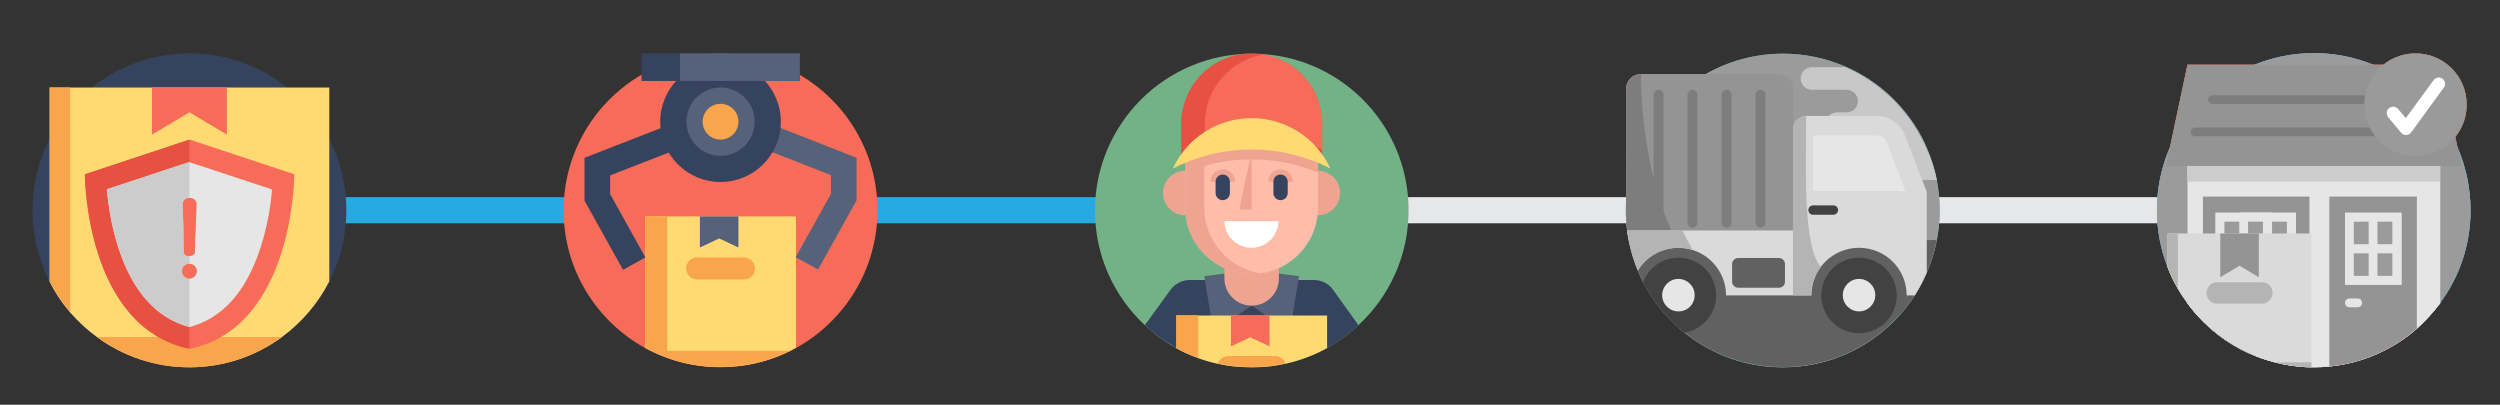 <?xml version="1.0" encoding="utf-8"?>
<!-- Generator: Adobe Illustrator 19.0.0, SVG Export Plug-In . SVG Version: 6.00 Build 0)  -->
<svg version="1.1" xmlns="http://www.w3.org/2000/svg" xmlns:xlink="http://www.w3.org/1999/xlink" x="0px" y="0px"
	 viewBox="0 0 908 147" style="enable-background:new 0 0 908 147;" xml:space="preserve">
<rect x="0" y="0" width="908" height="147" fill="#333333" stroke="none"/>
<style type="text/css">
	.st0{fill:#27AAE1;}
	.st1{fill:#E6E7E8;}
	.st2{fill:#73B287;}
	.st3{fill:#36435E;}
	.st4{fill:#55627A;}
	.st5{fill:#EFA492;}
	.st6{fill:#FFBDA9;}
	.st7{fill:#E85142;}
	.st8{fill:#F76C59;}
	.st9{fill:#FFFFFF;}
	.st10{fill:#FFDA73;}
	.st11{fill:#F9A54B;}
	.st12{fill:#E6E6E6;}
	.st13{fill:#CCCCCC;}
	.st14{fill:#52B5D8;}
	.st15{fill:#58595B;}
	.st16{fill:#939598;}
	.st17{fill:#6D6E71;}
	.st18{fill:#EF4136;}
	.st19{fill:#92DCF0;}
	.st20{fill:#3B404D;}
	.st21{display:none;}
	.st22{display:inline;}
	.st23{fill:#9A9A9A;}
	.st24{fill:#424242;}
	.st25{fill:#616161;}
	.st26{fill:#B9B9B9;}
	.st27{fill:#CFCFCF;}
	.st28{fill:#7D7D7D;}
	.st29{fill:#949494;}
	.st30{fill:#DADADA;}
	.st31{fill:#B4B4B4;}
	.st32{fill:#9B9B9B;}
	.st33{fill:#595959;}
	.st34{fill:#959595;}
	.st35{fill:#6E6E6E;}
	.st36{fill:#747474;}
	.st37{display:inline;fill:#FFFFFF;}
	.st38{fill:#C8C8C8;}
	.st39{fill:#404040;}
</style>
<g id="Layer_7">
	<rect id="XMLID_28_" x="118.2" y="71.6" class="st0" width="94.5" height="9.5"/>
	<rect id="XMLID_112_" x="311.1" y="71.6" class="st0" width="94.5" height="9.5"/>
	<rect id="XMLID_113_" x="504" y="71.6" class="st1" width="94.5" height="9.5"/>
	<rect id="XMLID_114_" x="696.9" y="71.6" class="st1" width="94.5" height="9.5"/>
</g>
<g id="Layer_1">
	<g id="XMLID_203_">
		<path id="XMLID_280_" class="st2" d="M511.6,76.4c0,16.5-7,31.3-18.2,41.7c-3.4,3.2-7.3,6-11.4,8.3c-4.7,2.6-9.7,4.5-15.1,5.7
			c-2.4,0.5-4.8,0.9-7.2,1.1c-1.7,0.1-3.4,0.2-5.1,0.2c-1.7,0-3.4-0.1-5.1-0.2c-2.5-0.2-4.9-0.6-7.2-1.1c-2.4-0.5-4.8-1.2-7-2
			c-2.8-1-5.5-2.2-8-3.6c-4.2-2.3-8-5.1-11.4-8.3c-11.2-10.4-18.2-25.2-18.2-41.7c0-31.5,25.5-57,57-57S511.6,44.9,511.6,76.4
			L511.6,76.4z M511.6,76.4"/>
		<path id="XMLID_277_" class="st3" d="M493.4,118.1c-10.2,9.5-23.8,15.3-38.8,15.3c-15,0-28.6-5.8-38.8-15.3l9.3-12.8
			c1.6-2.2,4.2-3.6,7-3.6h45.1c2.8,0,5.4,1.3,7,3.6L493.4,118.1z M493.4,118.1"/>
		<path id="XMLID_274_" class="st4" d="M454.6,111l-13.9,9.5l-3.3-20.2l9.3-1.2L454.6,111z M454.6,111"/>
		<path id="XMLID_271_" class="st4" d="M454.6,111l13.9,9.5l3.3-20.2l-9.3-1.2L454.6,111z M454.6,111"/>
		<path id="XMLID_268_" class="st5" d="M454.6,111c-5.5,0-9.9-4.4-9.9-9.9v-8.7h19.8v8.7C464.5,106.6,460.1,111,454.6,111L454.6,111
			z M454.6,111"/>
		<path id="XMLID_265_" class="st5" d="M438.6,70.1c0,4.5-3.6,8.1-8.1,8.1c-4.5,0-8.1-3.6-8.1-8.1c0-4.5,3.6-8.1,8.1-8.1
			C434.9,62,438.6,65.6,438.6,70.1L438.6,70.1z M438.6,70.1"/>
		<path id="XMLID_262_" class="st5" d="M486.7,70.1c0,4.5-3.6,8.1-8.1,8.1c-4.5,0-8.1-3.6-8.1-8.1c0-4.5,3.6-8.1,8.1-8.1
			C483.1,62,486.7,65.6,486.7,70.1L486.7,70.1z M486.7,70.1"/>
		<path id="XMLID_259_" class="st6" d="M478.7,48.7v26.7c0,13.3-10.8,24.1-24.1,24.1c-13.3,0-24.1-10.8-24.1-24.1V48.7H478.7z
			 M478.7,48.7"/>
		<path id="XMLID_256_" class="st5" d="M458.1,99.3c-1.1,0.2-2.3,0.2-3.5,0.2c-13.3,0-24.1-10.8-24.1-24.1V48.7h6.9v26.7
			C437.4,87.5,446.4,97.6,458.1,99.3L458.1,99.3z M458.1,99.3"/>
		<path id="XMLID_253_" class="st7" d="M480.2,45v13.3L461,49.4l-3.9-1.8L437.6,55l-8.6,3.3V45c0-14.1,11.4-25.6,25.6-25.6
			c1.5,0,2.9,0.1,4.3,0.4C471,21.8,480.2,32.3,480.2,45L480.2,45z M480.2,45"/>
		<path id="XMLID_250_" class="st8" d="M480.2,45v9.3l-14.5-6.7l-4.7,1.8l-3.9-1.8L437.6,55V45c0-12.7,9.2-23.2,21.3-25.2
			C471,21.8,480.2,32.3,480.2,45L480.2,45z M480.2,45"/>
		<path id="XMLID_247_" class="st9" d="M464.3,80.3c0,0.1,0,0.2,0,0.3c0,1-0.2,2.1-0.6,3c-0.1,0.1-0.1,0.3-0.2,0.4
			c-0.4,0.9-0.8,1.7-1.4,2.4c-0.3,0.4-0.6,0.7-1,1c-1.7,1.6-4,2.6-6.6,2.6c-2.5,0-4.8-1-6.6-2.6c-0.3-0.3-0.7-0.7-1-1
			c-0.6-0.7-1.1-1.5-1.4-2.4c-0.1-0.1-0.1-0.3-0.2-0.4c-0.3-0.9-0.5-1.9-0.6-3c0-0.1,0-0.2,0-0.3H464.3z M464.3,80.3"/>
		<path id="XMLID_244_" class="st5" d="M454.6,54.8l-4.5,21.3h4.5V54.8z M454.6,54.8"/>
		<path id="XMLID_241_" class="st5" d="M448.6,66c0-2.5-2-4.5-4.5-4.5c-2.5,0-4.5,2-4.5,4.5H448.6z M448.6,66"/>
		<path id="XMLID_238_" class="st5" d="M469.6,66c0-2.5-2-4.5-4.5-4.5c-2.5,0-4.5,2-4.5,4.5H469.6z M469.6,66"/>
		<path id="XMLID_235_" class="st3" d="M444.1,63.4c1.5,0,2.6,1.2,2.6,2.6v4.1c0,1.5-1.2,2.6-2.6,2.6c-1.5,0-2.6-1.2-2.6-2.6V66
			C441.5,64.5,442.7,63.4,444.1,63.4L444.1,63.4z M444.1,63.4"/>
		<path id="XMLID_231_" class="st3" d="M465.1,63.4c1.5,0,2.6,1.2,2.6,2.6v4.1c0,1.5-1.2,2.6-2.6,2.6c-1.5,0-2.6-1.2-2.6-2.6V66
			C462.5,64.5,463.6,63.4,465.1,63.4L465.1,63.4z M465.1,63.4"/>
		<path id="XMLID_227_" class="st5" d="M478.7,57.7v5c-7.4-3.1-15.6-4.8-24.1-4.8c-8.6,0-16.7,1.7-24.1,4.8v-5c3.3-4,7.6-7.1,12.5-9
			c3.6-1.4,7.5-2.2,11.6-2.2c4.1,0,8,0.8,11.6,2.2C471.1,50.6,475.4,53.7,478.7,57.7L478.7,57.7z M478.7,57.7"/>
		<path id="XMLID_222_" class="st10" d="M454.6,54.3c10.3,0,20,2.5,28.6,6.9c-5-10.8-15.9-18.3-28.6-18.3
			c-12.7,0-23.6,7.5-28.6,18.3C434.6,56.8,444.3,54.3,454.6,54.3L454.6,54.3z M454.6,54.3"/>
		<path id="XMLID_218_" class="st10" d="M482,114.5v11.9c-4.7,2.6-9.7,4.5-15.1,5.7c-2.4,0.5-4.8,0.9-7.2,1.1
			c-1.7,0.1-3.4,0.2-5.1,0.2c-1.7,0-3.4-0.1-5.1-0.2c-2.5-0.2-4.9-0.6-7.2-1.1c-2.4-0.5-4.8-1.2-7-2c-2.8-1-5.5-2.2-8-3.6v-11.9H482
			z M482,114.5"/>
		<path id="XMLID_213_" class="st11" d="M435.2,114.5V130c-2.8-1-5.5-2.2-8-3.6v-11.9H435.2z M435.2,114.5"/>
		<path id="XMLID_209_" class="st11" d="M466.9,132c-2.4,0.5-4.8,0.9-7.2,1.1c-1.7,0.1-3.4,0.2-5.1,0.2c-1.7,0-3.4-0.1-5.1-0.2
			c-2.5-0.2-4.9-0.6-7.2-1.1c0.2-0.6,0.5-1.1,1-1.5c0.7-0.7,1.7-1.2,2.9-1.2h17C464.9,129.3,466.4,130.4,466.9,132L466.9,132z
			 M466.9,132"/>
		<path id="XMLID_204_" class="st8" d="M461.1,125.8l-7-3.3l-7,3.3v-11.3h14V125.8z M461.1,125.8"/>
	</g>
</g>
<g id="Layer_5">
	<g id="XMLID_581_">
		<path id="XMLID_612_" class="st3" d="M125.8,76.4c0,31.5-25.5,57-57,57s-57-25.5-57-57s25.5-57,57-57S125.8,44.9,125.8,76.4
			L125.8,76.4z M125.8,76.4"/>
		<path id="XMLID_609_" class="st10" d="M119.6,31.8v70.4c-4.1,8-10,14.9-17.2,20.2c-9.4,6.9-21,11-33.6,11s-24.2-4.1-33.6-11
			c-3.6-2.6-6.9-5.7-9.8-9c-2.9-3.4-5.4-7.1-7.4-11.1V31.8H119.6z M119.6,31.8"/>
		<path id="XMLID_606_" class="st11" d="M102.4,122.4c-9.4,6.9-21,11-33.6,11s-24.2-4.1-33.6-11H102.4z M102.4,122.4"/>
		<path id="XMLID_603_" class="st11" d="M25.5,31.8v81.6c-2.9-3.4-5.4-7.1-7.4-11.1V31.8H25.5z M25.5,31.8"/>
		<path id="XMLID_600_" class="st8" d="M82.4,48.9l-13.6-8.1l-13.6,8.1V31.8h27.2V48.9z M82.4,48.9"/>
		<path id="XMLID_597_" class="st8" d="M106.9,63.3c0,0,0,55.5-38,63.4c-38-8-38-63.4-38-63.4l38-12.6L106.9,63.3z M106.9,63.3"/>
		<path id="XMLID_594_" class="st7" d="M68.8,50.7v76c-38-8-38-63.4-38-63.4L68.8,50.7z M68.8,50.7"/>
		<path id="XMLID_591_" class="st12" d="M98.8,68.8c-0.4,5.1-1.5,13-4.2,21.2c-5.2,16-13.8,25.6-25.8,28.8
			c-12-3.2-20.7-12.9-25.9-29.1c-2.6-8.1-3.6-15.9-4.1-20.9l30-9.9L98.8,68.8z M98.8,68.8"/>
		<path id="XMLID_588_" class="st13" d="M68.8,58.8v59.9c-12-3.2-20.7-12.9-25.9-29.1c-2.6-8.1-3.6-15.9-4.1-20.9L68.8,58.8z
			 M68.8,58.8"/>
		<path id="XMLID_585_" class="st8" d="M66.8,91.5c0,1,0.7,1.5,2,1.5c0.8,0,2-0.4,2-1.5c0-2.6,0.1-5.7,0.3-8.7
			c0.1-3,0.3-6.1,0.3-8.7c0-1.3-1-2.2-2.5-2.2c-1.5,0-2.5,0.9-2.5,2.2c0,2.6,0.1,5.7,0.3,8.7C66.7,85.8,66.8,88.9,66.8,91.5
			L66.8,91.5z M66.8,91.5"/>
		<path id="XMLID_582_" class="st8" d="M68.8,95.8c-1.5,0-2.7,1.2-2.7,2.7c0,1.5,1.2,2.7,2.7,2.7c1.5,0,2.7-1.3,2.7-2.7
			C71.6,97.1,70.3,95.8,68.8,95.8L68.8,95.8z M68.8,95.8"/>
	</g>
</g>
<g id="Layer_6">
	<g id="XMLID_331_">
		<path id="XMLID_399_" class="st14" d="M897.3,76.4c0,12.6-4.1,24.3-11.1,33.7c-10.4,14.1-27.1,23.2-45.9,23.2c-0.3,0-0.5,0-0.8,0
			c-1.6,0-3.3-0.1-4.8-0.3c-2.9-0.3-5.8-0.8-8.6-1.5c-8.7-2.2-16.7-6.5-23.3-12.3c-3.1-2.7-5.9-5.8-8.4-9.2
			c-1.2-1.7-2.4-3.4-3.4-5.2c-1.5-2.6-2.8-5.2-3.8-8c-2.5-6.4-3.8-13.3-3.8-20.5c0-31.5,25.5-57,57-57S897.3,44.9,897.3,76.4
			L897.3,76.4z M897.3,76.4"/>
		<path id="XMLID_396_" class="st12" d="M886.3,55.7v54.4c-2.5,3.3-5.3,6.4-8.4,9.2c-8.7,7.6-19.7,12.6-31.8,13.8
			c-1.9,0.2-3.7,0.3-5.7,0.3c-7.5,0-14.7-1.5-21.3-4.1c-7.2-2.9-13.7-7.2-19-12.6c-2-2-3.9-4.2-5.6-6.5V55.7H886.3z M886.3,55.7"/>
		<rect id="XMLID_395_" x="794.4" y="55.7" class="st13" width="91.8" height="10.3"/>
		<path id="XMLID_392_" class="st8" d="M794.5,23.5h91.7l7.8,36.8H786.7L794.5,23.5z M794.5,23.5"/>
		<path id="XMLID_389_" class="st8" d="M846,71.4v61.7c12.1-1.2,23.2-6.2,31.8-13.8V71.4H846z M846,71.4"/>
		<path id="XMLID_386_" class="st8" d="M838.8,71.4v47.9c-5.8,4.2-12.5,7.6-19.7,10c-7.2-2.9-13.7-7.2-19-12.6V71.4H838.8z
			 M838.8,71.4"/>
		<rect id="XMLID_385_" x="853.3" y="78.9" class="st14" width="17.3" height="23"/>
		<path id="XMLID_382_" class="st12" d="M853.3,111.6h3c0.9,0,1.6-0.7,1.6-1.6c0-0.9-0.7-1.6-1.6-1.6h-3c-0.9,0-1.6,0.7-1.6,1.6
			C851.7,110.9,852.4,111.6,853.3,111.6L853.3,111.6z M853.3,111.6"/>
		<path id="XMLID_375_" class="st12" d="M851.7,77.2v26.3h20.6V90.4c0,0,0,0,0,0s0,0,0,0V77.2H851.7z M854.9,80.5h5.4v8.2h-5.4V80.5
			z M868.9,80.5v8.2h-5.4v-8.2H868.9z M868.9,100.2h-5.4V92h5.4V100.2z M854.9,100.2V92h5.4v8.2H854.9z M854.9,100.2"/>
		<rect id="XMLID_374_" x="814.9" y="78.9" class="st14" width="17.3" height="23"/>
		<path id="XMLID_367_" class="st12" d="M813.3,77.2v26.3h20.6V90.4c0,0,0,0,0,0s0,0,0,0V77.2H813.3z M816.6,80.5h5.4v8.2h-5.4V80.5
			z M830.6,80.5v8.2h-5.4v-8.2H830.6z M830.6,100.2h-5.4V92h5.4V100.2z M816.6,100.2V92h5.4v8.2H816.6z M816.6,100.2"/>
		<rect id="XMLID_366_" x="806.3" y="78.9" class="st14" width="17.3" height="23"/>
		<path id="XMLID_359_" class="st12" d="M804.6,77.2v26.3h20.6V90.4c0,0,0,0,0,0s0,0,0,0V77.2H804.6z M807.9,80.5h5.4v8.2h-5.4V80.5
			z M821.9,80.5v8.2h-5.4v-8.2H821.9z M821.9,100.2h-5.4V92h5.4V100.2z M807.9,100.2V92h5.4v8.2H807.9z M807.9,100.2"/>
		<path id="XMLID_356_" class="st7" d="M797.3,49.5h86.2c0.9,0,1.6-0.7,1.6-1.6c0-0.9-0.7-1.6-1.6-1.6h-86.2c-0.9,0-1.6,0.7-1.6,1.6
			C795.6,48.7,796.3,49.5,797.3,49.5L797.3,49.5z M797.3,49.5"/>
		<path id="XMLID_353_" class="st7" d="M803.6,37.8h73.5c0.9,0,1.6-0.7,1.6-1.6c0-0.9-0.7-1.6-1.6-1.6h-73.5c-0.9,0-1.6,0.7-1.6,1.6
			C802,37.1,802.7,37.8,803.6,37.8L803.6,37.8z M803.6,37.8"/>
		<path id="XMLID_350_" class="st10" d="M839.5,84.8v48.5c-1.6,0-3.3-0.1-4.8-0.3c-2.9-0.3-5.8-0.8-8.6-1.5
			c-8.7-2.2-16.7-6.5-23.3-12.3c-3.1-2.7-5.9-5.8-8.4-9.2c-1.2-1.7-2.4-3.4-3.4-5.2c-1.5-2.6-2.8-5.2-3.8-8v-12H839.5z M839.5,84.8"
			/>
		<path id="XMLID_347_" class="st11" d="M839.5,131.6v1.8c-1.6,0-3.3-0.1-4.8-0.3c-2.9-0.3-5.8-0.8-8.6-1.5H839.5z M839.5,131.6"/>
		<path id="XMLID_344_" class="st11" d="M791,84.8v20c-1.5-2.6-2.8-5.2-3.8-8v-12H791z M791,84.8"/>
		<path id="XMLID_341_" class="st11" d="M821.5,110.3h-16.2c-2.1,0-3.9-1.7-3.9-3.9c0-2.1,1.7-3.9,3.9-3.9h16.2
			c2.1,0,3.9,1.7,3.9,3.9C825.4,108.6,823.6,110.3,821.5,110.3L821.5,110.3z M821.5,110.3"/>
		<path id="XMLID_338_" class="st8" d="M820.4,100.7l-7-4.2l-7,4.2V84.8h14V100.7z M820.4,100.7"/>
		<path id="XMLID_335_" class="st2" d="M895.9,38c0,10.3-8.3,18.6-18.6,18.6s-18.6-8.3-18.6-18.6c0-10.3,8.3-18.6,18.6-18.6
			S895.9,27.7,895.9,38L895.9,38z M895.9,38"/>
		<path id="XMLID_332_" class="st9" d="M872.1,48.2l-4.7-5.6c-0.8-1-0.7-2.5,0.3-3.3v0c1-0.8,2.5-0.7,3.3,0.3l2.8,3.3l10.1-13.8
			c0.8-1,2.2-1.3,3.2-0.5c1,0.8,1.3,2.2,0.5,3.2l-11.8,16.2C874.9,49.3,873.1,49.4,872.1,48.2L872.1,48.2z M872.1,48.2"/>
	</g>
	<g id="XMLID_27_">
		<g id="XMLID_24_">
			<path id="XMLID_104_" class="st14" d="M897.3,76.4c0,12.6-4.1,24.3-11.1,33.7c-10.4,14.1-27.1,23.2-45.9,23.2c-0.3,0-0.5,0-0.8,0
				c-1.6,0-3.3-0.1-4.8-0.3c-2.9-0.3-5.8-0.8-8.6-1.5c-8.7-2.2-16.7-6.5-23.3-12.3c-3.1-2.7-5.9-5.8-8.4-9.2
				c-1.2-1.7-2.4-3.4-3.4-5.2c-1.5-2.6-2.8-5.2-3.8-8c-2.5-6.4-3.8-13.3-3.8-20.5c0-31.5,25.5-57,57-57S897.3,44.9,897.3,76.4
				L897.3,76.4z M897.3,76.4"/>
			<path id="XMLID_101_" class="st12" d="M886.3,55.7v54.4c-2.5,3.3-5.3,6.4-8.4,9.2c-8.7,7.6-19.7,12.6-31.8,13.8
				c-1.9,0.2-3.7,0.3-5.7,0.3c-7.5,0-14.7-1.5-21.3-4.1c-7.2-2.9-13.7-7.2-19-12.6c-2-2-3.9-4.2-5.6-6.5V55.7H886.3z M886.3,55.7"/>
			<rect id="XMLID_100_" x="794.4" y="55.7" class="st13" width="91.8" height="10.3"/>
			<path id="XMLID_97_" class="st8" d="M794.5,23.5h91.7l7.8,36.8H786.7L794.5,23.5z M794.5,23.5"/>
			<path id="XMLID_94_" class="st8" d="M846,71.4v61.7c12.1-1.2,23.2-6.2,31.8-13.8V71.4H846z M846,71.4"/>
			<path id="XMLID_91_" class="st8" d="M838.8,71.4v47.9c-5.8,4.2-12.5,7.6-19.7,10c-7.2-2.9-13.7-7.2-19-12.6V71.4H838.8z
				 M838.8,71.4"/>
			<rect id="XMLID_90_" x="853.3" y="78.9" class="st15" width="17.3" height="23"/>
			<path id="XMLID_87_" class="st12" d="M853.3,111.6h3c0.9,0,1.6-0.7,1.6-1.6c0-0.9-0.7-1.6-1.6-1.6h-3c-0.9,0-1.6,0.7-1.6,1.6
				C851.7,110.9,852.4,111.6,853.3,111.6L853.3,111.6z M853.3,111.6"/>
			<path id="XMLID_80_" class="st12" d="M851.7,77.2v26.3h20.6V90.4c0,0,0,0,0,0s0,0,0,0V77.2H851.7z M854.9,80.5h5.4v8.2h-5.4V80.5
				z M868.9,80.5v8.2h-5.4v-8.2H868.9z M868.9,100.2h-5.4V92h5.4V100.2z M854.9,100.2V92h5.4v8.2H854.9z M854.9,100.2"/>
			<rect id="XMLID_79_" x="814.9" y="78.9" class="st16" width="17.3" height="23"/>
			<path id="XMLID_72_" class="st12" d="M813.3,77.2v26.3h20.6V90.4c0,0,0,0,0,0s0,0,0,0V77.2H813.3z M816.6,80.5h5.4v8.2h-5.4V80.5
				z M830.6,80.5v8.2h-5.4v-8.2H830.6z M830.6,100.2h-5.4V92h5.4V100.2z M816.6,100.2V92h5.4v8.2H816.6z M816.6,100.2"/>
			<rect id="XMLID_71_" x="806.3" y="78.9" class="st17" width="17.3" height="23"/>
			<path id="XMLID_64_" class="st12" d="M804.6,77.2v26.3h20.6V90.4c0,0,0,0,0,0s0,0,0,0V77.2H804.6z M807.9,80.5h5.4v8.2h-5.4V80.5
				z M821.9,80.5v8.2h-5.4v-8.2H821.9z M821.9,100.2h-5.4V92h5.4V100.2z M807.9,100.2V92h5.4v8.2H807.9z M807.9,100.2"/>
			<path id="XMLID_61_" class="st7" d="M797.3,49.5h86.2c0.9,0,1.6-0.7,1.6-1.6c0-0.9-0.7-1.6-1.6-1.6h-86.2c-0.9,0-1.6,0.7-1.6,1.6
				C795.6,48.7,796.3,49.5,797.3,49.5L797.3,49.5z M797.3,49.5"/>
			<path id="XMLID_58_" class="st7" d="M803.6,37.8h73.5c0.9,0,1.6-0.7,1.6-1.6c0-0.9-0.7-1.6-1.6-1.6h-73.5c-0.9,0-1.6,0.7-1.6,1.6
				C802,37.1,802.7,37.8,803.6,37.8L803.6,37.8z M803.6,37.8"/>
			<path id="XMLID_54_" class="st10" d="M839.5,84.8v48.5c-1.6,0-3.3-0.1-4.8-0.3c-2.9-0.3-5.8-0.8-8.6-1.5
				c-8.7-2.2-16.7-6.5-23.3-12.3c-3.1-2.7-5.9-5.8-8.4-9.2c-1.2-1.7-2.4-3.4-3.4-5.2c-1.5-2.6-2.8-5.2-3.8-8v-12H839.5z M839.5,84.8
				"/>
			<path id="XMLID_49_" class="st11" d="M839.5,131.6v1.8c-1.6,0-3.3-0.1-4.8-0.3c-2.9-0.3-5.8-0.8-8.6-1.5H839.5z M839.5,131.6"/>
			<path id="XMLID_45_" class="st11" d="M791,84.8v20c-1.5-2.6-2.8-5.2-3.8-8v-12H791z M791,84.8"/>
			<path id="XMLID_40_" class="st11" d="M821.5,110.3h-16.2c-2.1,0-3.9-1.7-3.9-3.9c0-2.1,1.7-3.9,3.9-3.9h16.2
				c2.1,0,3.9,1.7,3.9,3.9C825.4,108.6,823.6,110.3,821.5,110.3L821.5,110.3z M821.5,110.3"/>
			<path id="XMLID_36_" class="st8" d="M820.4,100.7l-7-4.2l-7,4.2V84.8h14V100.7z M820.4,100.7"/>
			<path id="XMLID_31_" class="st18" d="M895.9,38c0,10.3-8.3,18.6-18.6,18.6s-18.6-8.3-18.6-18.6c0-10.3,8.3-18.6,18.6-18.6
				S895.9,27.7,895.9,38L895.9,38z M895.9,38"/>
		</g>
		<path id="XMLID_111_" class="st9" d="M880.8,38.7l6.3-6.9c0.8-0.9,0.7-2.2-0.2-3.1c-0.4-0.4-0.9-0.6-1.4-0.6
			c-0.6,0-1.2,0.3-1.6,0.7l-6,6.6l-5.9-6.5c-0.4-0.5-1-0.7-1.6-0.7c-0.5,0-1.1,0.2-1.5,0.6c-0.4,0.4-0.7,0.9-0.7,1.5
			c0,0.6,0.2,1.1,0.6,1.6l6.2,6.8l-6,6.6c-0.8,0.9-0.7,2.2,0.2,3.1c0.4,0.3,0.9,0.5,1.4,0.5c0.6,0,1.2-0.3,1.6-0.7l5.7-6.3l5.8,6.4
			c0.4,0.4,1,0.7,1.6,0.7c0.5,0,1-0.2,1.5-0.6c0.9-0.8,0.9-2.2,0.1-3.1L880.8,38.7z"/>
	</g>
</g>
<g id="Layer_4">
	<g id="XMLID_403_">
		<path id="XMLID_433_" class="st8" d="M318.7,76.4c0,21.5-12,40.3-29.6,50c-0.7,0.4-1.4,0.7-2.1,1.1c-7.6,3.8-16.2,5.9-25.3,5.9
			c-9.9,0-19.2-2.5-27.4-7c-17.6-9.7-29.6-28.4-29.6-50c0-31.5,25.5-57,57-57S318.7,44.9,318.7,76.4L318.7,76.4z M318.7,76.4"/>
		<path id="XMLID_430_" class="st10" d="M289.1,78.6v47.7c-0.7,0.4-1.4,0.7-2.1,1.1c-7.6,3.8-16.2,5.9-25.3,5.9
			c-9.9,0-19.2-2.5-27.4-7V78.6H289.1z M289.1,78.6"/>
		<path id="XMLID_427_" class="st11" d="M287,127.4c-7.6,3.8-16.2,5.9-25.3,5.9c-9.9,0-19.2-2.5-27.4-7V78.6h8v48.8H287z M287,127.4
			"/>
		<path id="XMLID_424_" class="st11" d="M270.2,101.5h-17c-2.2,0-4-1.8-4-4c0-2.2,1.8-4,4-4h17c2.2,0,4,1.8,4,4
			C274.3,99.7,272.4,101.5,270.2,101.5L270.2,101.5z M270.2,101.5"/>
		<path id="XMLID_421_" class="st4" d="M268.2,89.9l-7-3.3l-7,3.3V78.6h14V89.9z M268.2,89.9"/>
		<path id="XMLID_418_" class="st3" d="M212.3,57.3l47.3-18.4v10l-38,14.8v6.8l12.8,23l-8.1,4.5l-14-25.1V57.3z M212.3,57.3"/>
		<path id="XMLID_415_" class="st4" d="M311.1,57.3v15.5l-14,25.1l-8.1-4.5l12.8-23v-6.8l-34.3-13.4v-10L311.1,57.3z M311.1,57.3"/>
		<path id="XMLID_412_" class="st3" d="M283.6,44.2c0,12.1-9.8,21.9-21.9,21.9c-12.1,0-21.9-9.8-21.9-21.9
			c0-12.1,9.8-21.9,21.9-21.9C273.8,22.3,283.6,32.1,283.6,44.2L283.6,44.2z M283.6,44.2"/>
		<path id="XMLID_409_" class="st4" d="M274.1,44.2c0,6.9-5.6,12.4-12.4,12.4s-12.4-5.6-12.4-12.4c0-6.9,5.6-12.4,12.4-12.4
			S274.1,37.3,274.1,44.2L274.1,44.2z M274.1,44.2"/>
		<path id="XMLID_406_" class="st11" d="M268.2,44.2c0,3.6-2.9,6.5-6.5,6.5c-3.6,0-6.5-2.9-6.5-6.5c0-3.6,2.9-6.5,6.5-6.5
			C265.3,37.7,268.2,40.6,268.2,44.2L268.2,44.2z M268.2,44.2"/>
		<rect id="XMLID_405_" x="233" y="19.4" class="st3" width="57.5" height="10"/>
		<rect id="XMLID_404_" x="247" y="19.4" class="st4" width="43.5" height="10"/>
	</g>
</g>
<g id="Layer_3">
	<g id="XMLID_206_">
		<path id="XMLID_295_" class="st14" d="M704.5,76.4c0,11.2-3.3,21.7-8.9,30.6c-6.2,9.8-15.4,17.6-26.3,22.1
			c-6.7,2.8-14.1,4.3-21.8,4.3c-10.3,0-19.9-2.7-28.2-7.5c-17.2-9.8-28.8-28.3-28.8-49.5c0-2.5,0.2-5,0.5-7.4c0.1-0.7,0.2-1.4,0.3-2
			c0.1-0.5,0.2-0.9,0.3-1.4c0.7-3.8,1.9-7.5,3.3-11c0.6-1.4,1.2-2.8,2-4.2c3.7-7.1,8.8-13.3,15-18.3c9.8-7.9,22.2-12.6,35.7-12.6
			c8.1,0,15.7,1.7,22.7,4.7c10.4,4.5,19.1,12,25.2,21.4c1.7,2.6,3.2,5.4,4.4,8.3c1.6,3.7,2.8,7.6,3.6,11.6c0,0,0,0.1,0,0.1
			C704.1,69,704.5,72.7,704.5,76.4L704.5,76.4z M704.5,76.4"/>
		<path id="XMLID_292_" class="st19" d="M703.4,65.4h-50.1c-2.3,0-4.1-1.8-4.1-4.1c0-1.1,0.5-2.2,1.2-2.9c0.7-0.7,1.8-1.2,2.9-1.2
			h25.5c2.3,0,4.1-1.8,4.1-4.1c0-1.1-0.5-2.2-1.2-2.9c-0.7-0.7-1.8-1.2-2.9-1.2h-11.6c-2.3,0-4.1-1.8-4.1-4.1c0-1.1,0.5-2.2,1.2-2.9
			c0.7-0.7,1.8-1.2,2.9-1.2h3.5c2.3,0,4.1-1.8,4.1-4.1c0-1.1-0.5-2.2-1.2-2.9c-0.7-0.7-1.8-1.2-2.9-1.2h-12.6
			c-2.3,0-4.1-1.8-4.1-4.1c0-1.1,0.5-2.2,1.2-2.9c0.7-0.7,1.8-1.2,2.9-1.2h12c10.4,4.5,19.1,12,25.2,21.4c1.7,2.6,3.2,5.4,4.4,8.3
			C701.4,57.5,702.6,61.4,703.4,65.4L703.4,65.4z M703.4,65.4"/>
		<path id="XMLID_289_" class="st4" d="M703.4,87.2c-0.8,4.1-2,8-3.6,11.7c-1.3,2.9-2.7,5.7-4.4,8.3c-10.1,15.7-27.8,26.1-47.9,26.1
			c-13.5,0-25.9-4.7-35.7-12.6c-6.2-5-11.3-11.2-15-18.3c-0.7-1.4-1.4-2.8-2-4.2c-1.5-3.5-2.6-7.2-3.3-11H703.4z M703.4,87.2"/>
		<path id="XMLID_286_" class="st8" d="M651.3,32.3V83c0,3-2.4,5.4-5.4,5.4h-49.9c-2,0-3.7-1.1-4.6-2.6c-0.1-0.7-0.2-1.3-0.3-2
			c-0.3-2.4-0.5-4.9-0.5-7.4V32.3c0-3,2.4-5.4,5.4-5.4h49.9C648.9,26.9,651.3,29.3,651.3,32.3L651.3,32.3z M651.3,32.3"/>
		<path id="XMLID_283_" class="st7" d="M609.4,88.4h-13.4c-2,0-3.7-1.1-4.6-2.6c-0.1-0.7-0.2-1.3-0.3-2c-0.3-2.4-0.5-4.9-0.5-7.4
			V32.3c0-3,2.4-5.4,5.4-5.4c0,14.9,2.7,38.9,11.1,56.9C607.7,85.4,608.5,86.9,609.4,88.4L609.4,88.4z M609.4,88.4"/>
		<path id="XMLID_279_" class="st7" d="M602.4,82.7c-1,0-1.8-0.8-1.8-1.8V34.4c0-1,0.8-1.8,1.8-1.8c1,0,1.8,0.8,1.8,1.8v46.6
			C604.2,81.9,603.4,82.7,602.4,82.7L602.4,82.7z M602.4,82.7"/>
		<path id="XMLID_275_" class="st7" d="M614.7,82.7c-1,0-1.8-0.8-1.8-1.8V34.4c0-1,0.8-1.8,1.8-1.8c1,0,1.8,0.8,1.8,1.8v46.6
			C616.5,81.9,615.7,82.7,614.7,82.7L614.7,82.7z M614.7,82.7"/>
		<path id="XMLID_270_" class="st7" d="M627.1,82.7c-1,0-1.8-0.8-1.8-1.8V34.4c0-1,0.8-1.8,1.8-1.8c1,0,1.8,0.8,1.8,1.8v46.6
			C628.9,81.9,628.1,82.7,627.1,82.7L627.1,82.7z M627.1,82.7"/>
		<path id="XMLID_266_" class="st7" d="M639.4,82.7c-1,0-1.8-0.8-1.8-1.8V34.4c0-1,0.8-1.8,1.8-1.8c1,0,1.8,0.8,1.8,1.8v46.6
			C641.2,81.9,640.4,82.7,639.4,82.7L639.4,82.7z M639.4,82.7"/>
		<path id="XMLID_261_" class="st3" d="M688.9,107.3c0,7.6-6.1,13.7-13.7,13.7c-7.6,0-13.7-6.1-13.7-13.7c0-7.6,6.1-13.7,13.7-13.7
			C682.7,93.6,688.9,99.7,688.9,107.3L688.9,107.3z M688.9,107.3"/>
		<path id="XMLID_257_" class="st12" d="M675.2,113.1c-3.2,0-5.9-2.6-5.9-5.9c0-3.2,2.6-5.9,5.9-5.9c3.2,0,5.9,2.6,5.9,5.9
			C681.1,110.5,678.4,113.1,675.2,113.1L675.2,113.1z M675.2,113.1"/>
		<path id="XMLID_252_" class="st3" d="M623.3,107.3c0,6.8-5,12.5-11.5,13.5c-6.2-5-11.3-11.2-15-18.3c1.9-5.2,6.9-8.9,12.8-8.9
			C617.2,93.6,623.3,99.7,623.3,107.3L623.3,107.3z M623.3,107.3"/>
		<path id="XMLID_248_" class="st10" d="M655.6,83.8l-4.3,23.5h-24.4c0-7.7-5.1-14.3-12.1-16.5c0,0,0,0-0.1,0
			c-1.6-0.5-3.4-0.8-5.1-0.8c-6.1,0-11.6,3.2-14.6,8c0,0.1-0.1,0.2-0.1,0.2c-1.9-4.6-3.2-9.4-3.9-14.5H655.6z M655.6,83.8"/>
		<path id="XMLID_243_" class="st10" d="M699.8,70.5V99c-1.3,2.9-2.7,5.7-4.4,8.3h-2.9c0-9.6-7.7-17.3-17.3-17.3
			c-9.6,0-17.3,7.7-17.3,17.3h-6.6V46.9c0-2.7,2.2-4.8,4.8-4.8h25.7c4.4,0,8.4,2.7,10,6.9l7.5,19.4C699.7,69,699.8,69.8,699.8,70.5
			L699.8,70.5z M699.8,70.5"/>
		<path id="XMLID_239_" class="st12" d="M609.6,113.1c-3.2,0-5.9-2.6-5.9-5.9c0-3.2,2.6-5.9,5.9-5.9c3.2,0,5.9,2.6,5.9,5.9
			C615.5,110.5,612.9,113.1,609.6,113.1L609.6,113.1z M609.6,113.1"/>
		<path id="XMLID_234_" class="st12" d="M692.1,69.4h-33.6V49.2h23.4c1.5,0,2.8,0.9,3.3,2.3L692.1,69.4z M692.1,69.4"/>
		<path id="XMLID_228_" class="st20" d="M665.9,78h-7.4c-1,0-1.7-0.8-1.7-1.7c0-1,0.8-1.7,1.7-1.7h7.4c1,0,1.7,0.8,1.7,1.7
			C667.6,77.2,666.8,78,665.9,78L665.9,78z M665.9,78"/>
		<path id="XMLID_221_" class="st11" d="M614.8,90.8C614.8,90.8,614.8,90.7,614.8,90.8c-1.7-0.5-3.4-0.8-5.2-0.8
			c-6.1,0-11.6,3.2-14.6,8c0,0.1-0.1,0.2-0.1,0.2c-1.9-4.6-3.2-9.4-3.9-14.5h20.1c0.7,1.6,1.5,3.2,2.4,4.7
			C613.9,89.2,614.4,90,614.8,90.8L614.8,90.8z M614.8,90.8"/>
		<path id="XMLID_215_" class="st11" d="M661.3,96.9c-2.2,2.9-3.5,6.5-3.5,10.4h-6.6V46.9c0-2.7,2.2-4.8,4.8-4.8
			C656.1,57.6,654.4,88.9,661.3,96.9L661.3,96.9z M661.3,96.9"/>
		<path id="XMLID_207_" class="st4" d="M646.1,104.5h-14.8c-1.2,0-2.2-1-2.2-2.2v-6.4c0-1.2,1-2.2,2.2-2.2h14.8c1.2,0,2.2,1,2.2,2.2
			v6.4C648.3,103.6,647.3,104.5,646.1,104.5L646.1,104.5z M646.1,104.5"/>
	</g>
</g>
<g id="Layer_1_copy" class="st21">
	<g id="XMLID_652_" class="st22">
		<path id="XMLID_719_" class="st23" d="M511.6,76.4c0,16.5-7,31.3-18.2,41.7c-3.4,3.2-7.3,6-11.4,8.3c-4.7,2.6-9.7,4.5-15.1,5.7
			c-2.4,0.5-4.8,0.9-7.2,1.1c-1.7,0.1-3.4,0.2-5.1,0.2c-1.7,0-3.4-0.1-5.1-0.2c-2.5-0.2-4.9-0.6-7.2-1.1c-2.4-0.5-4.8-1.2-7-2
			c-2.8-1-5.5-2.2-8-3.6c-4.2-2.3-8-5.1-11.4-8.3c-11.2-10.4-18.2-25.2-18.2-41.7c0-31.5,25.5-57,57-57S511.6,44.9,511.6,76.4
			L511.6,76.4z M511.6,76.4"/>
		<path id="XMLID_716_" class="st24" d="M493.4,118.1c-10.2,9.5-23.8,15.3-38.8,15.3c-15,0-28.6-5.8-38.8-15.3l9.3-12.8
			c1.6-2.2,4.2-3.6,7-3.6h45.1c2.8,0,5.4,1.3,7,3.6L493.4,118.1z M493.4,118.1"/>
		<path id="XMLID_713_" class="st25" d="M454.6,111l-13.9,9.5l-3.3-20.2l9.3-1.2L454.6,111z M454.6,111"/>
		<path id="XMLID_710_" class="st25" d="M454.6,111l13.9,9.5l3.3-20.2l-9.3-1.2L454.6,111z M454.6,111"/>
		<path id="XMLID_707_" class="st26" d="M454.6,111c-5.5,0-9.9-4.4-9.9-9.9v-8.7h19.8v8.7C464.5,106.6,460.1,111,454.6,111
			L454.6,111z M454.6,111"/>
		<path id="XMLID_704_" class="st26" d="M438.6,70.1c0,4.5-3.6,8.1-8.1,8.1c-4.5,0-8.1-3.6-8.1-8.1c0-4.5,3.6-8.1,8.1-8.1
			C434.9,62,438.6,65.6,438.6,70.1L438.6,70.1z M438.6,70.1"/>
		<path id="XMLID_701_" class="st26" d="M486.7,70.1c0,4.5-3.6,8.1-8.1,8.1c-4.5,0-8.1-3.6-8.1-8.1c0-4.5,3.6-8.1,8.1-8.1
			C483.1,62,486.7,65.6,486.7,70.1L486.7,70.1z M486.7,70.1"/>
		<path id="XMLID_698_" class="st27" d="M478.7,48.7v26.7c0,13.3-10.8,24.1-24.1,24.1c-13.3,0-24.1-10.8-24.1-24.1V48.7H478.7z
			 M478.7,48.7"/>
		<path id="XMLID_695_" class="st26" d="M458.1,99.3c-1.1,0.2-2.3,0.2-3.5,0.2c-13.3,0-24.1-10.8-24.1-24.1V48.7h6.9v26.7
			C437.4,87.5,446.4,97.6,458.1,99.3L458.1,99.3z M458.1,99.3"/>
		<path id="XMLID_692_" class="st28" d="M480.2,45v13.3L461,49.4l-3.9-1.8L437.6,55l-8.6,3.3V45c0-14.1,11.4-25.6,25.6-25.6
			c1.5,0,2.9,0.1,4.3,0.4C471,21.8,480.2,32.3,480.2,45L480.2,45z M480.2,45"/>
		<path id="XMLID_689_" class="st29" d="M480.2,45v9.3l-14.5-6.7l-4.7,1.8l-3.9-1.8L437.6,55V45c0-12.7,9.2-23.2,21.3-25.2
			C471,21.8,480.2,32.3,480.2,45L480.2,45z M480.2,45"/>
		<path id="XMLID_686_" class="st9" d="M464.3,80.3c0,0.1,0,0.2,0,0.3c0,1-0.2,2.1-0.6,3c-0.1,0.1-0.1,0.3-0.2,0.4
			c-0.4,0.9-0.8,1.7-1.4,2.4c-0.3,0.4-0.6,0.7-1,1c-1.7,1.6-4,2.6-6.6,2.6c-2.5,0-4.8-1-6.6-2.6c-0.3-0.3-0.7-0.7-1-1
			c-0.6-0.7-1.1-1.5-1.4-2.4c-0.1-0.1-0.1-0.3-0.2-0.4c-0.3-0.9-0.5-1.9-0.6-3c0-0.1,0-0.2,0-0.3H464.3z M464.3,80.3"/>
		<path id="XMLID_683_" class="st26" d="M454.6,54.8l-4.5,21.3h4.5V54.8z M454.6,54.8"/>
		<path id="XMLID_680_" class="st26" d="M448.6,66c0-2.5-2-4.5-4.5-4.5c-2.5,0-4.5,2-4.5,4.5H448.6z M448.6,66"/>
		<path id="XMLID_677_" class="st26" d="M469.6,66c0-2.5-2-4.5-4.5-4.5c-2.5,0-4.5,2-4.5,4.5H469.6z M469.6,66"/>
		<path id="XMLID_674_" class="st24" d="M444.1,63.4c1.5,0,2.6,1.2,2.6,2.6v4.1c0,1.5-1.2,2.6-2.6,2.6c-1.5,0-2.6-1.2-2.6-2.6V66
			C441.5,64.5,442.7,63.4,444.1,63.4L444.1,63.4z M444.1,63.4"/>
		<path id="XMLID_671_" class="st24" d="M465.1,63.4c1.5,0,2.6,1.2,2.6,2.6v4.1c0,1.5-1.2,2.6-2.6,2.6c-1.5,0-2.6-1.2-2.6-2.6V66
			C462.5,64.5,463.6,63.4,465.1,63.4L465.1,63.4z M465.1,63.4"/>
		<path id="XMLID_668_" class="st26" d="M478.7,57.7v5c-7.4-3.1-15.6-4.8-24.1-4.8c-8.6,0-16.7,1.7-24.1,4.8v-5
			c3.3-4,7.6-7.1,12.5-9c3.6-1.4,7.5-2.2,11.6-2.2c4.1,0,8,0.8,11.6,2.2C471.1,50.6,475.4,53.7,478.7,57.7L478.7,57.7z M478.7,57.7"
			/>
		<path id="XMLID_665_" class="st30" d="M454.6,54.3c10.3,0,20,2.5,28.6,6.9c-5-10.8-15.9-18.3-28.6-18.3
			c-12.7,0-23.6,7.5-28.6,18.3C434.6,56.8,444.3,54.3,454.6,54.3L454.6,54.3z M454.6,54.3"/>
		<path id="XMLID_662_" class="st30" d="M482,114.5v11.9c-4.7,2.6-9.7,4.5-15.1,5.7c-2.4,0.5-4.8,0.9-7.2,1.1
			c-1.7,0.1-3.4,0.2-5.1,0.2c-1.7,0-3.4-0.1-5.1-0.2c-2.5-0.2-4.9-0.6-7.2-1.1c-2.4-0.5-4.8-1.2-7-2c-2.8-1-5.5-2.2-8-3.6v-11.9H482
			z M482,114.5"/>
		<path id="XMLID_659_" class="st31" d="M435.2,114.5V130c-2.8-1-5.5-2.2-8-3.6v-11.9H435.2z M435.2,114.5"/>
		<path id="XMLID_656_" class="st31" d="M466.9,132c-2.4,0.5-4.8,0.9-7.2,1.1c-1.7,0.1-3.4,0.2-5.1,0.2c-1.7,0-3.4-0.1-5.1-0.2
			c-2.5-0.2-4.9-0.6-7.2-1.1c0.2-0.6,0.5-1.1,1-1.5c0.7-0.7,1.7-1.2,2.9-1.2h17C464.9,129.3,466.4,130.4,466.9,132L466.9,132z
			 M466.9,132"/>
		<path id="XMLID_653_" class="st29" d="M461.1,125.8l-7-3.3l-7,3.3v-11.3h14V125.8z M461.1,125.8"/>
	</g>
</g>
<g id="Layer_5_copy" class="st21">
	<g id="XMLID_618_" class="st22">
		<path id="XMLID_649_" class="st24" d="M125.8,76.4c0,31.5-25.5,57-57,57s-57-25.5-57-57s25.5-57,57-57S125.8,44.9,125.8,76.4
			L125.8,76.4z M125.8,76.4"/>
		<path id="XMLID_646_" class="st30" d="M119.6,31.8v70.4c-4.1,8-10,14.9-17.2,20.2c-9.4,6.9-21,11-33.6,11s-24.2-4.1-33.6-11
			c-3.6-2.6-6.9-5.7-9.8-9c-2.9-3.4-5.4-7.1-7.4-11.1V31.8H119.6z M119.6,31.8"/>
		<path id="XMLID_643_" class="st31" d="M102.4,122.4c-9.4,6.9-21,11-33.6,11s-24.2-4.1-33.6-11H102.4z M102.4,122.4"/>
		<path id="XMLID_640_" class="st31" d="M25.5,31.8v81.6c-2.9-3.4-5.4-7.1-7.4-11.1V31.8H25.5z M25.5,31.8"/>
		<path id="XMLID_637_" class="st29" d="M82.4,48.9l-13.6-8.1l-13.6,8.1V31.8h27.2V48.9z M82.4,48.9"/>
		<path id="XMLID_634_" class="st29" d="M106.9,63.3c0,0,0,55.5-38,63.4c-38-8-38-63.4-38-63.4l38-12.6L106.9,63.3z M106.9,63.3"/>
		<path id="XMLID_631_" class="st28" d="M68.8,50.7v76c-38-8-38-63.4-38-63.4L68.8,50.7z M68.8,50.7"/>
		<path id="XMLID_628_" class="st12" d="M98.8,68.8c-0.4,5.1-1.5,13-4.2,21.2c-5.2,16-13.8,25.6-25.8,28.8
			c-12-3.2-20.7-12.9-25.9-29.1c-2.6-8.1-3.6-15.9-4.1-20.9l30-9.9L98.8,68.8z M98.8,68.8"/>
		<path id="XMLID_625_" class="st13" d="M68.8,58.8v59.9c-12-3.2-20.7-12.9-25.9-29.1c-2.6-8.1-3.6-15.9-4.1-20.9L68.8,58.8z
			 M68.8,58.8"/>
		<path id="XMLID_622_" class="st29" d="M66.8,91.5c0,1,0.7,1.5,2,1.5c0.8,0,2-0.4,2-1.5c0-2.6,0.1-5.7,0.3-8.7
			c0.1-3,0.3-6.1,0.3-8.7c0-1.3-1-2.2-2.5-2.2c-1.5,0-2.5,0.9-2.5,2.2c0,2.6,0.1,5.7,0.3,8.7C66.7,85.8,66.8,88.9,66.8,91.5
			L66.8,91.5z M66.8,91.5"/>
		<path id="XMLID_619_" class="st29" d="M68.8,95.8c-1.5,0-2.7,1.2-2.7,2.7c0,1.5,1.2,2.7,2.7,2.7c1.5,0,2.7-1.3,2.7-2.7
			C71.6,97.1,70.3,95.8,68.8,95.8L68.8,95.8z M68.8,95.8"/>
	</g>
</g>
<g id="Layer_6_copy">
	<g id="XMLID_513_">
		<path id="XMLID_615_" class="st32" d="M897.3,76.4c0,12.6-4.1,24.3-11.1,33.7c-10.4,14.1-27.1,23.2-45.9,23.2c-0.3,0-0.5,0-0.8,0
			c-1.6,0-3.3-0.1-4.8-0.3c-2.9-0.3-5.8-0.8-8.6-1.5c-8.7-2.2-16.7-6.5-23.3-12.3c-3.1-2.7-5.9-5.8-8.4-9.2
			c-1.2-1.7-2.4-3.4-3.4-5.2c-1.5-2.6-2.8-5.2-3.8-8c-2.5-6.4-3.8-13.3-3.8-20.5c0-31.5,25.5-57,57-57S897.3,44.9,897.3,76.4
			L897.3,76.4z M897.3,76.4"/>
		<path id="XMLID_578_" class="st12" d="M886.3,55.7v54.4c-2.5,3.3-5.3,6.4-8.4,9.2c-8.7,7.6-19.7,12.6-31.8,13.8
			c-1.9,0.2-3.7,0.3-5.7,0.3c-7.5,0-14.7-1.5-21.3-4.1c-7.2-2.9-13.7-7.2-19-12.6c-2-2-3.9-4.2-5.6-6.5V55.7H886.3z M886.3,55.7"/>
		<rect id="XMLID_577_" x="794.4" y="55.7" class="st13" width="91.8" height="10.3"/>
		<path id="XMLID_574_" class="st29" d="M794.5,23.5h91.7l7.8,36.8H786.7L794.5,23.5z M794.5,23.5"/>
		<path id="XMLID_571_" class="st29" d="M846,71.4v61.7c12.1-1.2,23.2-6.2,31.8-13.8V71.4H846z M846,71.4"/>
		<path id="XMLID_568_" class="st29" d="M838.8,71.4v47.9c-5.8,4.2-12.5,7.6-19.7,10c-7.2-2.9-13.7-7.2-19-12.6V71.4H838.8z
			 M838.8,71.4"/>
		<rect id="XMLID_567_" x="853.3" y="78.9" class="st32" width="17.3" height="23"/>
		<path id="XMLID_564_" class="st12" d="M853.3,111.6h3c0.9,0,1.6-0.7,1.6-1.6c0-0.9-0.7-1.6-1.6-1.6h-3c-0.9,0-1.6,0.7-1.6,1.6
			C851.7,110.9,852.4,111.6,853.3,111.6L853.3,111.6z M853.3,111.6"/>
		<path id="XMLID_557_" class="st12" d="M851.7,77.2v26.3h20.6V90.4c0,0,0,0,0,0s0,0,0,0V77.2H851.7z M854.9,80.5h5.4v8.2h-5.4V80.5
			z M868.9,80.5v8.2h-5.4v-8.2H868.9z M868.9,100.2h-5.4V92h5.4V100.2z M854.9,100.2V92h5.4v8.2H854.9z M854.9,100.2"/>
		<rect id="XMLID_556_" x="814.9" y="78.9" class="st32" width="17.3" height="23"/>
		<path id="XMLID_549_" class="st12" d="M813.3,77.2v26.3h20.6V90.4c0,0,0,0,0,0s0,0,0,0V77.2H813.3z M816.6,80.5h5.4v8.2h-5.4V80.5
			z M830.6,80.5v8.2h-5.4v-8.2H830.6z M830.6,100.2h-5.4V92h5.4V100.2z M816.6,100.2V92h5.4v8.2H816.6z M816.6,100.2"/>
		<rect id="XMLID_548_" x="806.3" y="78.9" class="st32" width="17.3" height="23"/>
		<path id="XMLID_541_" class="st12" d="M804.6,77.2v26.3h20.6V90.4c0,0,0,0,0,0s0,0,0,0V77.2H804.6z M807.9,80.5h5.4v8.2h-5.4V80.5
			z M821.9,80.5v8.2h-5.4v-8.2H821.9z M821.9,100.2h-5.4V92h5.4V100.2z M807.9,100.2V92h5.4v8.2H807.9z M807.9,100.2"/>
		<path id="XMLID_538_" class="st28" d="M797.3,49.5h86.2c0.9,0,1.6-0.7,1.6-1.6c0-0.9-0.7-1.6-1.6-1.6h-86.2
			c-0.9,0-1.6,0.7-1.6,1.6C795.6,48.7,796.3,49.5,797.3,49.5L797.3,49.5z M797.3,49.5"/>
		<path id="XMLID_535_" class="st28" d="M803.6,37.8h73.5c0.9,0,1.6-0.7,1.6-1.6c0-0.9-0.7-1.6-1.6-1.6h-73.5
			c-0.9,0-1.6,0.7-1.6,1.6C802,37.1,802.7,37.8,803.6,37.8L803.6,37.8z M803.6,37.8"/>
		<path id="XMLID_532_" class="st30" d="M839.5,84.8v48.5c-1.6,0-3.3-0.1-4.8-0.3c-2.9-0.3-5.8-0.8-8.6-1.5
			c-8.7-2.2-16.7-6.5-23.3-12.3c-3.1-2.7-5.9-5.8-8.4-9.2c-1.2-1.7-2.4-3.4-3.4-5.2c-1.5-2.6-2.8-5.2-3.8-8v-12H839.5z M839.5,84.8"
			/>
		<path id="XMLID_529_" class="st31" d="M839.5,131.6v1.8c-1.6,0-3.3-0.1-4.8-0.3c-2.9-0.3-5.8-0.8-8.6-1.5H839.5z M839.5,131.6"/>
		<path id="XMLID_526_" class="st31" d="M791,84.8v20c-1.5-2.6-2.8-5.2-3.8-8v-12H791z M791,84.8"/>
		<path id="XMLID_523_" class="st31" d="M821.5,110.3h-16.2c-2.1,0-3.9-1.7-3.9-3.9c0-2.1,1.7-3.9,3.9-3.9h16.2
			c2.1,0,3.9,1.7,3.9,3.9C825.4,108.6,823.6,110.3,821.5,110.3L821.5,110.3z M821.5,110.3"/>
		<path id="XMLID_520_" class="st29" d="M820.4,100.7l-7-4.2l-7,4.2V84.8h14V100.7z M820.4,100.7"/>
		<path id="XMLID_517_" class="st23" d="M895.9,38c0,10.3-8.3,18.6-18.6,18.6s-18.6-8.3-18.6-18.6c0-10.3,8.3-18.6,18.6-18.6
			S895.9,27.7,895.9,38L895.9,38z M895.9,38"/>
		<path id="XMLID_514_" class="st9" d="M872.1,48.2l-4.7-5.6c-0.8-1-0.7-2.5,0.3-3.3v0c1-0.8,2.5-0.7,3.3,0.3l2.8,3.3l10.1-13.8
			c0.8-1,2.2-1.3,3.2-0.5c1,0.8,1.3,2.2,0.5,3.2l-11.8,16.2C874.9,49.3,873.1,49.4,872.1,48.2L872.1,48.2z M872.1,48.2"/>
	</g>
	<g id="XMLID_443_" class="st21">
		<g id="XMLID_445_" class="st22">
			<path id="XMLID_510_" class="st32" d="M897.3,76.4c0,12.6-4.1,24.3-11.1,33.7c-10.4,14.1-27.1,23.2-45.9,23.2c-0.3,0-0.5,0-0.8,0
				c-1.6,0-3.3-0.1-4.8-0.3c-2.9-0.3-5.8-0.8-8.6-1.5c-8.7-2.2-16.7-6.5-23.3-12.3c-3.1-2.7-5.9-5.8-8.4-9.2
				c-1.2-1.7-2.4-3.4-3.4-5.2c-1.5-2.6-2.8-5.2-3.8-8c-2.5-6.4-3.8-13.3-3.8-20.5c0-31.5,25.5-57,57-57S897.3,44.9,897.3,76.4
				L897.3,76.4z M897.3,76.4"/>
			<path id="XMLID_507_" class="st12" d="M886.3,55.7v54.4c-2.5,3.3-5.3,6.4-8.4,9.2c-8.7,7.6-19.7,12.6-31.8,13.8
				c-1.9,0.2-3.7,0.3-5.7,0.3c-7.5,0-14.7-1.5-21.3-4.1c-7.2-2.9-13.7-7.2-19-12.6c-2-2-3.9-4.2-5.6-6.5V55.7H886.3z M886.3,55.7"/>
			<rect id="XMLID_506_" x="794.4" y="55.7" class="st13" width="91.8" height="10.3"/>
			<path id="XMLID_503_" class="st29" d="M794.5,23.5h91.7l7.8,36.8H786.7L794.5,23.5z M794.5,23.5"/>
			<path id="XMLID_500_" class="st29" d="M846,71.4v61.7c12.1-1.2,23.2-6.2,31.8-13.8V71.4H846z M846,71.4"/>
			<path id="XMLID_497_" class="st29" d="M838.8,71.4v47.9c-5.8,4.2-12.5,7.6-19.7,10c-7.2-2.9-13.7-7.2-19-12.6V71.4H838.8z
				 M838.8,71.4"/>
			<rect id="XMLID_496_" x="853.3" y="78.9" class="st33" width="17.3" height="23"/>
			<path id="XMLID_493_" class="st12" d="M853.3,111.6h3c0.9,0,1.6-0.7,1.6-1.6c0-0.9-0.7-1.6-1.6-1.6h-3c-0.9,0-1.6,0.7-1.6,1.6
				C851.7,110.9,852.4,111.6,853.3,111.6L853.3,111.6z M853.3,111.6"/>
			<path id="XMLID_486_" class="st12" d="M851.7,77.2v26.3h20.6V90.4c0,0,0,0,0,0s0,0,0,0V77.2H851.7z M854.9,80.5h5.4v8.2h-5.4
				V80.5z M868.9,80.5v8.2h-5.4v-8.2H868.9z M868.9,100.2h-5.4V92h5.4V100.2z M854.9,100.2V92h5.4v8.2H854.9z M854.9,100.2"/>
			<rect id="XMLID_485_" x="814.9" y="78.9" class="st34" width="17.3" height="23"/>
			<path id="XMLID_478_" class="st12" d="M813.3,77.2v26.3h20.6V90.4c0,0,0,0,0,0s0,0,0,0V77.2H813.3z M816.6,80.5h5.4v8.2h-5.4
				V80.5z M830.6,80.5v8.2h-5.4v-8.2H830.6z M830.6,100.2h-5.4V92h5.4V100.2z M816.6,100.2V92h5.4v8.2H816.6z M816.6,100.2"/>
			<rect id="XMLID_477_" x="806.3" y="78.9" class="st35" width="17.3" height="23"/>
			<path id="XMLID_470_" class="st12" d="M804.6,77.2v26.3h20.6V90.4c0,0,0,0,0,0s0,0,0,0V77.2H804.6z M807.9,80.5h5.4v8.2h-5.4
				V80.5z M821.9,80.5v8.2h-5.4v-8.2H821.9z M821.9,100.2h-5.4V92h5.4V100.2z M807.9,100.2V92h5.4v8.2H807.9z M807.9,100.2"/>
			<path id="XMLID_467_" class="st28" d="M797.3,49.5h86.2c0.9,0,1.6-0.7,1.6-1.6c0-0.9-0.7-1.6-1.6-1.6h-86.2
				c-0.9,0-1.6,0.7-1.6,1.6C795.6,48.7,796.3,49.5,797.3,49.5L797.3,49.5z M797.3,49.5"/>
			<path id="XMLID_464_" class="st28" d="M803.6,37.8h73.5c0.9,0,1.6-0.7,1.6-1.6c0-0.9-0.7-1.6-1.6-1.6h-73.5
				c-0.9,0-1.6,0.7-1.6,1.6C802,37.1,802.7,37.8,803.6,37.8L803.6,37.8z M803.6,37.8"/>
			<path id="XMLID_461_" class="st30" d="M839.5,84.8v48.5c-1.6,0-3.3-0.1-4.8-0.3c-2.9-0.3-5.8-0.8-8.6-1.5
				c-8.7-2.2-16.7-6.5-23.3-12.3c-3.1-2.7-5.9-5.8-8.4-9.2c-1.2-1.7-2.4-3.4-3.4-5.2c-1.5-2.6-2.8-5.2-3.8-8v-12H839.5z M839.5,84.8
				"/>
			<path id="XMLID_458_" class="st31" d="M839.5,131.6v1.8c-1.6,0-3.3-0.1-4.8-0.3c-2.9-0.3-5.8-0.8-8.6-1.5H839.5z M839.5,131.6"/>
			<path id="XMLID_455_" class="st31" d="M791,84.8v20c-1.5-2.6-2.8-5.2-3.8-8v-12H791z M791,84.8"/>
			<path id="XMLID_452_" class="st31" d="M821.5,110.3h-16.2c-2.1,0-3.9-1.7-3.9-3.9c0-2.1,1.7-3.9,3.9-3.9h16.2
				c2.1,0,3.9,1.7,3.9,3.9C825.4,108.6,823.6,110.3,821.5,110.3L821.5,110.3z M821.5,110.3"/>
			<path id="XMLID_449_" class="st29" d="M820.4,100.7l-7-4.2l-7,4.2V84.8h14V100.7z M820.4,100.7"/>
			<path id="XMLID_446_" class="st36" d="M895.9,38c0,10.3-8.3,18.6-18.6,18.6s-18.6-8.3-18.6-18.6c0-10.3,8.3-18.6,18.6-18.6
				S895.9,27.7,895.9,38L895.9,38z M895.9,38"/>
		</g>
		<path id="XMLID_444_" class="st37" d="M880.8,38.7l6.3-6.9c0.8-0.9,0.7-2.2-0.2-3.1c-0.4-0.4-0.9-0.6-1.4-0.6
			c-0.6,0-1.2,0.3-1.6,0.7l-6,6.6l-5.9-6.5c-0.4-0.5-1-0.7-1.6-0.7c-0.5,0-1.1,0.2-1.5,0.6c-0.4,0.4-0.7,0.9-0.7,1.5
			c0,0.6,0.2,1.1,0.6,1.6l6.2,6.8l-6,6.6c-0.8,0.9-0.7,2.2,0.2,3.1c0.4,0.3,0.9,0.5,1.4,0.5c0.6,0,1.2-0.3,1.6-0.7l5.7-6.3l5.8,6.4
			c0.4,0.4,1,0.7,1.6,0.7c0.5,0,1-0.2,1.5-0.6c0.9-0.8,0.9-2.2,0.1-3.1L880.8,38.7z"/>
	</g>
</g>
<g id="Layer_4_copy" class="st21">
	<g id="XMLID_306_" class="st22">
		<path id="XMLID_440_" class="st29" d="M318.7,76.4c0,21.5-12,40.3-29.6,50c-0.7,0.4-1.4,0.7-2.1,1.1c-7.6,3.8-16.2,5.9-25.3,5.9
			c-9.9,0-19.2-2.5-27.4-7c-17.6-9.7-29.6-28.4-29.6-50c0-31.5,25.5-57,57-57S318.7,44.9,318.7,76.4L318.7,76.4z M318.7,76.4"/>
		<path id="XMLID_437_" class="st30" d="M289.1,78.6v47.7c-0.7,0.4-1.4,0.7-2.1,1.1c-7.6,3.8-16.2,5.9-25.3,5.9
			c-9.9,0-19.2-2.5-27.4-7V78.6H289.1z M289.1,78.6"/>
		<path id="XMLID_330_" class="st31" d="M287,127.4c-7.6,3.8-16.2,5.9-25.3,5.9c-9.9,0-19.2-2.5-27.4-7V78.6h8v48.8H287z M287,127.4
			"/>
		<path id="XMLID_327_" class="st31" d="M270.2,101.5h-17c-2.2,0-4-1.8-4-4c0-2.2,1.8-4,4-4h17c2.2,0,4,1.8,4,4
			C274.3,99.7,272.4,101.5,270.2,101.5L270.2,101.5z M270.2,101.5"/>
		<path id="XMLID_324_" class="st25" d="M268.2,89.9l-7-3.3l-7,3.3V78.6h14V89.9z M268.2,89.9"/>
		<path id="XMLID_321_" class="st24" d="M212.3,57.3l47.3-18.4v10l-38,14.8v6.8l12.8,23l-8.1,4.5l-14-25.1V57.3z M212.3,57.3"/>
		<path id="XMLID_318_" class="st25" d="M311.1,57.3v15.5l-14,25.1l-8.1-4.5l12.8-23v-6.8l-34.3-13.4v-10L311.1,57.3z M311.1,57.3"
			/>
		<path id="XMLID_315_" class="st24" d="M283.6,44.2c0,12.1-9.8,21.9-21.9,21.9c-12.1,0-21.9-9.8-21.9-21.9
			c0-12.1,9.8-21.9,21.9-21.9C273.8,22.3,283.6,32.1,283.6,44.2L283.6,44.2z M283.6,44.2"/>
		<path id="XMLID_312_" class="st25" d="M274.1,44.2c0,6.9-5.6,12.4-12.4,12.4s-12.4-5.6-12.4-12.4c0-6.9,5.6-12.4,12.4-12.4
			S274.1,37.3,274.1,44.2L274.1,44.2z M274.1,44.2"/>
		<path id="XMLID_309_" class="st31" d="M268.2,44.2c0,3.6-2.9,6.5-6.5,6.5c-3.6,0-6.5-2.9-6.5-6.5c0-3.6,2.9-6.5,6.5-6.5
			C265.3,37.7,268.2,40.6,268.2,44.2L268.2,44.2z M268.2,44.2"/>
		<rect id="XMLID_308_" x="233" y="19.4" class="st24" width="57.5" height="10"/>
		<rect id="XMLID_307_" x="247" y="19.4" class="st25" width="43.5" height="10"/>
	</g>
</g>
<g id="Layer_3_copy">
	<g id="XMLID_110_">
		<path id="XMLID_303_" class="st32" d="M704.5,76.4c0,11.2-3.3,21.7-8.9,30.6c-6.2,9.8-15.4,17.6-26.3,22.1
			c-6.7,2.8-14.1,4.3-21.8,4.3c-10.3,0-19.9-2.7-28.2-7.5c-17.2-9.8-28.8-28.3-28.8-49.5c0-2.5,0.2-5,0.5-7.4c0.1-0.7,0.2-1.4,0.3-2
			c0.1-0.5,0.2-0.9,0.3-1.4c0.7-3.8,1.9-7.5,3.3-11c0.6-1.4,1.2-2.8,2-4.2c3.7-7.1,8.8-13.3,15-18.3c9.8-7.9,22.2-12.6,35.7-12.6
			c8.1,0,15.7,1.7,22.7,4.7c10.4,4.5,19.1,12,25.2,21.4c1.7,2.6,3.2,5.4,4.4,8.3c1.6,3.7,2.8,7.6,3.6,11.6c0,0,0,0.1,0,0.1
			C704.1,69,704.5,72.7,704.5,76.4L704.5,76.4z M704.5,76.4"/>
		<path id="XMLID_300_" class="st38" d="M703.4,65.4h-50.1c-2.3,0-4.1-1.8-4.1-4.1c0-1.1,0.5-2.2,1.2-2.9c0.7-0.7,1.8-1.2,2.9-1.2
			h25.5c2.3,0,4.1-1.8,4.1-4.1c0-1.1-0.5-2.2-1.2-2.9c-0.7-0.7-1.8-1.2-2.9-1.2h-11.6c-2.3,0-4.1-1.8-4.1-4.1c0-1.1,0.5-2.2,1.2-2.9
			c0.7-0.7,1.8-1.2,2.9-1.2h3.5c2.3,0,4.1-1.8,4.1-4.1c0-1.1-0.5-2.2-1.2-2.9c-0.7-0.7-1.8-1.2-2.9-1.2h-12.6
			c-2.3,0-4.1-1.8-4.1-4.1c0-1.1,0.5-2.2,1.2-2.9c0.7-0.7,1.8-1.2,2.9-1.2h12c10.4,4.5,19.1,12,25.2,21.4c1.7,2.6,3.2,5.4,4.4,8.3
			C701.4,57.5,702.6,61.4,703.4,65.4L703.4,65.4z M703.4,65.4"/>
		<path id="XMLID_232_" class="st25" d="M703.4,87.2c-0.8,4.1-2,8-3.6,11.7c-1.3,2.9-2.7,5.7-4.4,8.3
			c-10.1,15.7-27.8,26.1-47.9,26.1c-13.5,0-25.9-4.7-35.7-12.6c-6.2-5-11.3-11.2-15-18.3c-0.7-1.4-1.4-2.8-2-4.2
			c-1.5-3.5-2.6-7.2-3.3-11H703.4z M703.4,87.2"/>
		<path id="XMLID_223_" class="st29" d="M651.3,32.3V83c0,3-2.4,5.4-5.4,5.4h-49.9c-2,0-3.7-1.1-4.6-2.6c-0.1-0.7-0.2-1.3-0.3-2
			c-0.3-2.4-0.5-4.9-0.5-7.4V32.3c0-3,2.4-5.4,5.4-5.4h49.9C648.9,26.9,651.3,29.3,651.3,32.3L651.3,32.3z M651.3,32.3"/>
		<path id="XMLID_214_" class="st28" d="M609.4,88.4h-13.4c-2,0-3.7-1.1-4.6-2.6c-0.1-0.7-0.2-1.3-0.3-2c-0.3-2.4-0.5-4.9-0.5-7.4
			V32.3c0-3,2.4-5.4,5.4-5.4c0,14.9,2.7,38.9,11.1,56.9C607.7,85.4,608.5,86.9,609.4,88.4L609.4,88.4z M609.4,88.4"/>
		<path id="XMLID_205_" class="st28" d="M602.4,82.7c-1,0-1.8-0.8-1.8-1.8V34.4c0-1,0.8-1.8,1.8-1.8c1,0,1.8,0.8,1.8,1.8v46.6
			C604.2,81.9,603.4,82.7,602.4,82.7L602.4,82.7z M602.4,82.7"/>
		<path id="XMLID_154_" class="st28" d="M614.7,82.7c-1,0-1.8-0.8-1.8-1.8V34.4c0-1,0.8-1.8,1.8-1.8c1,0,1.8,0.8,1.8,1.8v46.6
			C616.5,81.9,615.7,82.7,614.7,82.7L614.7,82.7z M614.7,82.7"/>
		<path id="XMLID_151_" class="st28" d="M627.1,82.7c-1,0-1.8-0.8-1.8-1.8V34.4c0-1,0.8-1.8,1.8-1.8c1,0,1.8,0.8,1.8,1.8v46.6
			C628.9,81.9,628.1,82.7,627.1,82.7L627.1,82.7z M627.1,82.7"/>
		<path id="XMLID_148_" class="st28" d="M639.4,82.7c-1,0-1.8-0.8-1.8-1.8V34.4c0-1,0.8-1.8,1.8-1.8c1,0,1.8,0.8,1.8,1.8v46.6
			C641.2,81.9,640.4,82.7,639.4,82.7L639.4,82.7z M639.4,82.7"/>
		<path id="XMLID_145_" class="st24" d="M688.9,107.3c0,7.6-6.1,13.7-13.7,13.7c-7.6,0-13.7-6.1-13.7-13.7c0-7.6,6.1-13.7,13.7-13.7
			C682.7,93.6,688.9,99.7,688.9,107.3L688.9,107.3z M688.9,107.3"/>
		<path id="XMLID_142_" class="st12" d="M675.2,113.1c-3.2,0-5.9-2.6-5.9-5.9c0-3.2,2.6-5.9,5.9-5.9c3.2,0,5.9,2.6,5.9,5.9
			C681.1,110.5,678.4,113.1,675.2,113.1L675.2,113.1z M675.2,113.1"/>
		<path id="XMLID_139_" class="st24" d="M623.3,107.3c0,6.8-5,12.5-11.5,13.5c-6.2-5-11.3-11.2-15-18.3c1.9-5.2,6.9-8.9,12.8-8.9
			C617.2,93.6,623.3,99.7,623.3,107.3L623.3,107.3z M623.3,107.3"/>
		<path id="XMLID_136_" class="st30" d="M655.6,83.8l-4.3,23.5h-24.4c0-7.7-5.1-14.3-12.1-16.5c0,0,0,0-0.1,0
			c-1.6-0.5-3.4-0.8-5.1-0.8c-6.1,0-11.6,3.2-14.6,8c0,0.1-0.1,0.2-0.1,0.2c-1.9-4.6-3.2-9.4-3.9-14.5H655.6z M655.6,83.8"/>
		<path id="XMLID_133_" class="st30" d="M699.8,70.5V99c-1.3,2.9-2.7,5.7-4.4,8.3h-2.9c0-9.6-7.7-17.3-17.3-17.3
			c-9.6,0-17.3,7.7-17.3,17.3h-6.6V46.9c0-2.7,2.2-4.8,4.8-4.8h25.7c4.4,0,8.4,2.7,10,6.9l7.5,19.4C699.7,69,699.8,69.8,699.8,70.5
			L699.8,70.5z M699.8,70.5"/>
		<path id="XMLID_130_" class="st12" d="M609.6,113.1c-3.2,0-5.9-2.6-5.9-5.9c0-3.2,2.6-5.9,5.9-5.9c3.2,0,5.9,2.6,5.9,5.9
			C615.5,110.5,612.9,113.1,609.6,113.1L609.6,113.1z M609.6,113.1"/>
		<path id="XMLID_127_" class="st12" d="M692.1,69.4h-33.6V49.2h23.4c1.5,0,2.8,0.9,3.3,2.3L692.1,69.4z M692.1,69.4"/>
		<path id="XMLID_124_" class="st39" d="M665.9,78h-7.4c-1,0-1.7-0.8-1.7-1.7c0-1,0.8-1.7,1.7-1.7h7.4c1,0,1.7,0.8,1.7,1.7
			C667.6,77.2,666.8,78,665.9,78L665.9,78z M665.9,78"/>
		<path id="XMLID_121_" class="st31" d="M614.8,90.8C614.8,90.8,614.8,90.7,614.8,90.8c-1.7-0.5-3.4-0.8-5.2-0.8
			c-6.1,0-11.6,3.2-14.6,8c0,0.1-0.1,0.2-0.1,0.2c-1.9-4.6-3.2-9.4-3.9-14.5h20.1c0.7,1.6,1.5,3.2,2.4,4.7
			C613.9,89.2,614.4,90,614.8,90.8L614.8,90.8z M614.8,90.8"/>
		<path id="XMLID_118_" class="st31" d="M661.3,96.9c-2.2,2.9-3.5,6.5-3.5,10.4h-6.6V46.9c0-2.7,2.2-4.8,4.8-4.8
			C656.1,57.6,654.4,88.9,661.3,96.9L661.3,96.9z M661.3,96.9"/>
		<path id="XMLID_115_" class="st25" d="M646.1,104.5h-14.8c-1.2,0-2.2-1-2.2-2.2v-6.4c0-1.2,1-2.2,2.2-2.2h14.8
			c1.2,0,2.2,1,2.2,2.2v6.4C648.3,103.6,647.3,104.5,646.1,104.5L646.1,104.5z M646.1,104.5"/>
	</g>
</g>
</svg>
